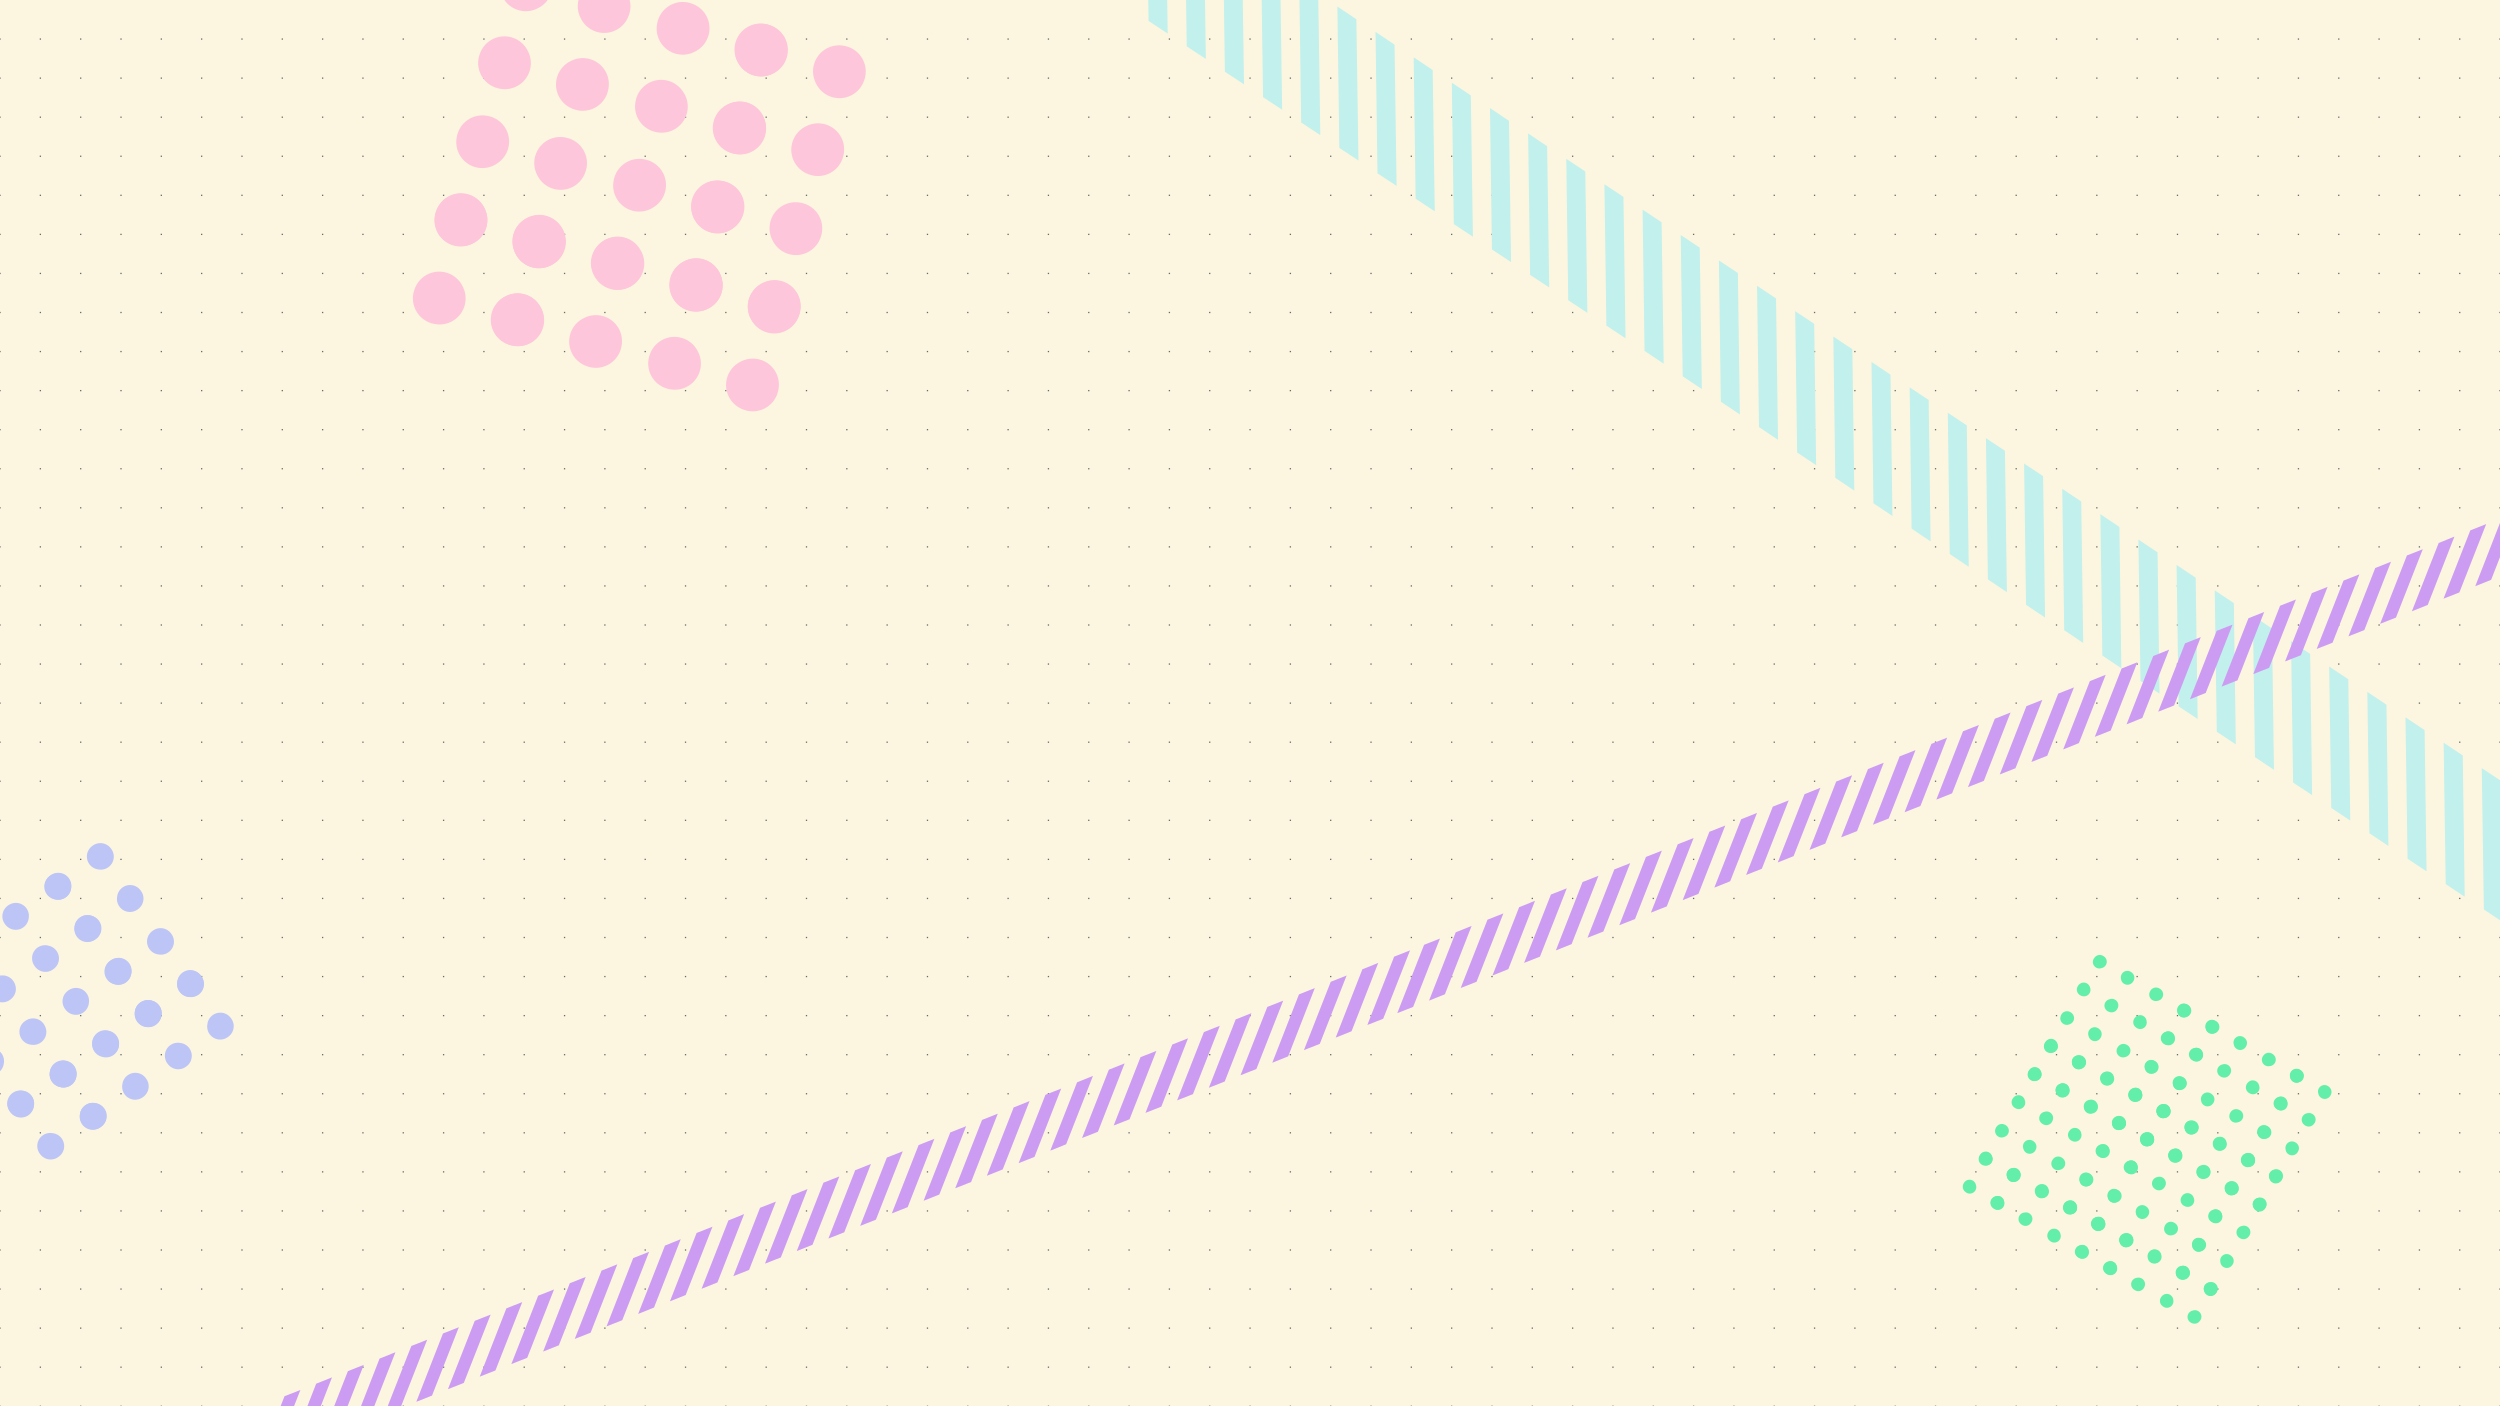 <?xml version="1.0" encoding="utf-8"?>
<!-- Generator: Adobe Illustrator 22.0.0, SVG Export Plug-In . SVG Version: 6.00 Build 0)  -->
<svg version="1.1" xmlns="http://www.w3.org/2000/svg" xmlns:xlink="http://www.w3.org/1999/xlink" x="0px" y="0px"
	 viewBox="0 0 1920 1080" style="enable-background:new 0 0 1920 1080;" xml:space="preserve">
<style type="text/css">
	.st0{fill:#FCF6E0;}
	.st1{fill:none;stroke:#646C6C;stroke-miterlimit:10;}
	.st2{fill:none;stroke:#646C6C;stroke-miterlimit:10;stroke-dasharray:0.999,29.969;}
	.st3{fill:#C2F0EC;}
	.st4{fill:#CC9CF3;}
	.st5{fill:none;stroke:#BDC5F6;stroke-width:20;stroke-linecap:round;stroke-linejoin:round;}
	.st6{fill:none;stroke:#63EFA9;stroke-width:10;stroke-linecap:round;stroke-linejoin:round;}
	.st7{fill:none;stroke:#FEC6DA;stroke-width:40;stroke-linecap:round;stroke-linejoin:round;}
</style>
<g id="Layer_1">
	<rect class="st0" width="1920" height="1080"/>
</g>
<g id="Layer_2">
	<g>
		<g>
			<line class="st1" x1="0" y1="30" x2="0.5" y2="30"/>
			<line class="st2" x1="30.5" y1="30" x2="1904.5" y2="30"/>
			<line class="st1" x1="1919.5" y1="30" x2="1920" y2="30"/>
		</g>
	</g>
	<g>
		<g>
			<line class="st1" x1="0" y1="60" x2="0.5" y2="60"/>
			<line class="st2" x1="30.5" y1="60" x2="1904.5" y2="60"/>
			<line class="st1" x1="1919.5" y1="60" x2="1920" y2="60"/>
		</g>
	</g>
	<g>
		<g>
			<line class="st1" x1="0" y1="90" x2="0.5" y2="90"/>
			<line class="st2" x1="30.5" y1="90" x2="1904.5" y2="90"/>
			<line class="st1" x1="1919.5" y1="90" x2="1920" y2="90"/>
		</g>
	</g>
	<g>
		<g>
			<line class="st1" x1="0" y1="120" x2="0.5" y2="120"/>
			<line class="st2" x1="30.5" y1="120" x2="1904.5" y2="120"/>
			<line class="st1" x1="1919.5" y1="120" x2="1920" y2="120"/>
		</g>
	</g>
	<g>
		<g>
			<line class="st1" x1="0" y1="150" x2="0.5" y2="150"/>
			<line class="st2" x1="30.5" y1="150" x2="1904.5" y2="150"/>
			<line class="st1" x1="1919.5" y1="150" x2="1920" y2="150"/>
		</g>
	</g>
	<g>
		<g>
			<line class="st1" x1="0" y1="180" x2="0.5" y2="180"/>
			<line class="st2" x1="30.5" y1="180" x2="1904.5" y2="180"/>
			<line class="st1" x1="1919.5" y1="180" x2="1920" y2="180"/>
		</g>
	</g>
	<g>
		<g>
			<line class="st1" x1="0" y1="210" x2="0.5" y2="210"/>
			<line class="st2" x1="30.5" y1="210" x2="1904.5" y2="210"/>
			<line class="st1" x1="1919.5" y1="210" x2="1920" y2="210"/>
		</g>
	</g>
	<g>
		<g>
			<line class="st1" x1="0" y1="240" x2="0.5" y2="240"/>
			<line class="st2" x1="30.5" y1="240" x2="1904.5" y2="240"/>
			<line class="st1" x1="1919.5" y1="240" x2="1920" y2="240"/>
		</g>
	</g>
	<g>
		<g>
			<line class="st1" x1="0" y1="270" x2="0.5" y2="270"/>
			<line class="st2" x1="30.5" y1="270" x2="1904.5" y2="270"/>
			<line class="st1" x1="1919.5" y1="270" x2="1920" y2="270"/>
		</g>
	</g>
	<g>
		<g>
			<line class="st1" x1="0" y1="300" x2="0.5" y2="300"/>
			<line class="st2" x1="30.5" y1="300" x2="1904.5" y2="300"/>
			<line class="st1" x1="1919.5" y1="300" x2="1920" y2="300"/>
		</g>
	</g>
	<g>
		<g>
			<line class="st1" x1="0" y1="330" x2="0.5" y2="330"/>
			<line class="st2" x1="30.5" y1="330" x2="1904.5" y2="330"/>
			<line class="st1" x1="1919.5" y1="330" x2="1920" y2="330"/>
		</g>
	</g>
	<g>
		<g>
			<line class="st1" x1="0" y1="360" x2="0.5" y2="360"/>
			<line class="st2" x1="30.5" y1="360" x2="1904.5" y2="360"/>
			<line class="st1" x1="1919.5" y1="360" x2="1920" y2="360"/>
		</g>
	</g>
	<g>
		<g>
			<line class="st1" x1="0" y1="390" x2="0.5" y2="390"/>
			<line class="st2" x1="30.5" y1="390" x2="1904.5" y2="390"/>
			<line class="st1" x1="1919.5" y1="390" x2="1920" y2="390"/>
		</g>
	</g>
	<g>
		<g>
			<line class="st1" x1="0" y1="420" x2="0.5" y2="420"/>
			<line class="st2" x1="30.5" y1="420" x2="1904.5" y2="420"/>
			<line class="st1" x1="1919.5" y1="420" x2="1920" y2="420"/>
		</g>
	</g>
	<g>
		<g>
			<line class="st1" x1="0" y1="450" x2="0.5" y2="450"/>
			<line class="st2" x1="30.5" y1="450" x2="1904.5" y2="450"/>
			<line class="st1" x1="1919.5" y1="450" x2="1920" y2="450"/>
		</g>
	</g>
	<g>
		<g>
			<line class="st1" x1="0" y1="480" x2="0.5" y2="480"/>
			<line class="st2" x1="30.5" y1="480" x2="1904.5" y2="480"/>
			<line class="st1" x1="1919.5" y1="480" x2="1920" y2="480"/>
		</g>
	</g>
	<g>
		<g>
			<line class="st1" x1="0" y1="510" x2="0.5" y2="510"/>
			<line class="st2" x1="30.5" y1="510" x2="1904.5" y2="510"/>
			<line class="st1" x1="1919.5" y1="510" x2="1920" y2="510"/>
		</g>
	</g>
	<g>
		<g>
			<line class="st1" x1="0" y1="540" x2="0.5" y2="540"/>
			<line class="st2" x1="30.5" y1="540" x2="1904.5" y2="540"/>
			<line class="st1" x1="1919.5" y1="540" x2="1920" y2="540"/>
		</g>
	</g>
	<g>
		<g>
			<line class="st1" x1="0" y1="570" x2="0.5" y2="570"/>
			<line class="st2" x1="30.5" y1="570" x2="1904.5" y2="570"/>
			<line class="st1" x1="1919.5" y1="570" x2="1920" y2="570"/>
		</g>
	</g>
	<g>
		<g>
			<line class="st1" x1="0" y1="600" x2="0.5" y2="600"/>
			<line class="st2" x1="30.5" y1="600" x2="1904.5" y2="600"/>
			<line class="st1" x1="1919.5" y1="600" x2="1920" y2="600"/>
		</g>
	</g>
	<g>
		<g>
			<line class="st1" x1="0" y1="630" x2="0.5" y2="630"/>
			<line class="st2" x1="30.5" y1="630" x2="1904.5" y2="630"/>
			<line class="st1" x1="1919.5" y1="630" x2="1920" y2="630"/>
		</g>
	</g>
	<g>
		<g>
			<line class="st1" x1="0" y1="660" x2="0.5" y2="660"/>
			<line class="st2" x1="30.5" y1="660" x2="1904.5" y2="660"/>
			<line class="st1" x1="1919.5" y1="660" x2="1920" y2="660"/>
		</g>
	</g>
	<g>
		<g>
			<line class="st1" x1="0" y1="690" x2="0.5" y2="690"/>
			<line class="st2" x1="30.5" y1="690" x2="1904.5" y2="690"/>
			<line class="st1" x1="1919.5" y1="690" x2="1920" y2="690"/>
		</g>
	</g>
	<g>
		<g>
			<line class="st1" x1="0" y1="720" x2="0.5" y2="720"/>
			<line class="st2" x1="30.5" y1="720" x2="1904.5" y2="720"/>
			<line class="st1" x1="1919.5" y1="720" x2="1920" y2="720"/>
		</g>
	</g>
	<g>
		<g>
			<line class="st1" x1="0" y1="750" x2="0.5" y2="750"/>
			<line class="st2" x1="30.5" y1="750" x2="1904.5" y2="750"/>
			<line class="st1" x1="1919.5" y1="750" x2="1920" y2="750"/>
		</g>
	</g>
	<g>
		<g>
			<line class="st1" x1="0" y1="780" x2="0.5" y2="780"/>
			<line class="st2" x1="30.5" y1="780" x2="1904.5" y2="780"/>
			<line class="st1" x1="1919.5" y1="780" x2="1920" y2="780"/>
		</g>
	</g>
	<g>
		<g>
			<line class="st1" x1="0" y1="810" x2="0.5" y2="810"/>
			<line class="st2" x1="30.5" y1="810" x2="1904.5" y2="810"/>
			<line class="st1" x1="1919.5" y1="810" x2="1920" y2="810"/>
		</g>
	</g>
	<g>
		<g>
			<line class="st1" x1="0" y1="840" x2="0.5" y2="840"/>
			<line class="st2" x1="30.5" y1="840" x2="1904.5" y2="840"/>
			<line class="st1" x1="1919.5" y1="840" x2="1920" y2="840"/>
		</g>
	</g>
	<g>
		<g>
			<line class="st1" x1="0" y1="870" x2="0.5" y2="870"/>
			<line class="st2" x1="30.5" y1="870" x2="1904.5" y2="870"/>
			<line class="st1" x1="1919.5" y1="870" x2="1920" y2="870"/>
		</g>
	</g>
	<g>
		<g>
			<line class="st1" x1="0" y1="900" x2="0.5" y2="900"/>
			<line class="st2" x1="30.5" y1="900" x2="1904.5" y2="900"/>
			<line class="st1" x1="1919.5" y1="900" x2="1920" y2="900"/>
		</g>
	</g>
	<g>
		<g>
			<line class="st1" x1="0" y1="930" x2="0.5" y2="930"/>
			<line class="st2" x1="30.5" y1="930" x2="1904.5" y2="930"/>
			<line class="st1" x1="1919.5" y1="930" x2="1920" y2="930"/>
		</g>
	</g>
	<g>
		<g>
			<line class="st1" x1="0" y1="960" x2="0.5" y2="960"/>
			<line class="st2" x1="30.5" y1="960" x2="1904.5" y2="960"/>
			<line class="st1" x1="1919.5" y1="960" x2="1920" y2="960"/>
		</g>
	</g>
	<g>
		<g>
			<line class="st1" x1="0" y1="990" x2="0.5" y2="990"/>
			<line class="st2" x1="30.5" y1="990" x2="1904.5" y2="990"/>
			<line class="st1" x1="1919.5" y1="990" x2="1920" y2="990"/>
		</g>
	</g>
	<g>
		<g>
			<line class="st1" x1="0" y1="1020" x2="0.5" y2="1020"/>
			<line class="st2" x1="30.5" y1="1020" x2="1904.5" y2="1020"/>
			<line class="st1" x1="1919.5" y1="1020" x2="1920" y2="1020"/>
		</g>
	</g>
	<g>
		<g>
			<line class="st1" x1="0" y1="1050" x2="0.5" y2="1050"/>
			<line class="st2" x1="30.5" y1="1050" x2="1904.5" y2="1050"/>
			<line class="st1" x1="1919.5" y1="1050" x2="1920" y2="1050"/>
		</g>
	</g>
	<g>
		<g>
			<line class="st1" x1="0" y1="1080" x2="0.5" y2="1080"/>
			<line class="st2" x1="30.5" y1="1080" x2="1904.5" y2="1080"/>
			<line class="st1" x1="1919.5" y1="1080" x2="1920" y2="1080"/>
		</g>
	</g>
</g>
<g id="Layer_3">
	<g>
		<polygon class="st3" points="1246.8,151.2 1232.2,141.5 1233.7,250.1 1248.4,259.8 		"/>
		<polygon class="st3" points="1217.5,131.7 1202.9,122 1204.4,230.6 1219.1,240.3 		"/>
		<polygon class="st3" points="1188.2,112.3 1173.6,102.5 1175.1,211.1 1189.8,220.8 		"/>
		<polygon class="st3" points="1158.9,92.8 1144.3,83 1145.8,191.6 1160.5,201.3 		"/>
		<polygon class="st3" points="1276.1,170.7 1261.5,161 1263,269.5 1277.7,279.3 		"/>
		<polygon class="st3" points="1305.4,190.2 1290.8,180.5 1292.3,289 1307,298.8 		"/>
		<polygon class="st3" points="1364,229.2 1349.4,219.5 1350.9,328 1365.5,337.8 		"/>
		<polygon class="st3" points="1393.3,248.7 1378.7,239 1380.2,347.5 1394.8,357.3 		"/>
		<polygon class="st3" points="1334.7,209.7 1320.1,200 1321.6,308.5 1336.2,318.3 		"/>
		<polygon class="st3" points="1041.7,14.8 1027.1,5 1028.6,113.6 1043.3,123.3 		"/>
		<polygon class="st3" points="983.1,-24.2 968.5,-34 970,74.6 984.7,84.3 		"/>
		<polygon class="st3" points="911.4,35.6 926.1,45.3 924.5,-63.2 909.9,-73 		"/>
		<polygon class="st3" points="1129.6,73.3 1115,63.5 1116.5,172.1 1131.2,181.8 		"/>
		<polygon class="st3" points="1012.4,-4.7 997.8,-14.5 999.3,94.1 1014,103.8 		"/>
		<polygon class="st3" points="953.8,-43.7 939.2,-53.5 940.7,55.1 955.4,64.8 		"/>
		<polygon class="st3" points="1100.3,53.8 1085.7,44 1087.2,152.6 1101.9,162.3 		"/>
		<polygon class="st3" points="1071,34.3 1056.4,24.5 1057.9,133.1 1072.6,142.8 		"/>
		<polygon class="st3" points="1422.6,268.2 1408,258.5 1409.5,367 1424.1,376.8 		"/>
		<polygon class="st3" points="1891.4,580.2 1876.7,570.4 1878.3,679 1892.9,688.7 		"/>
		<polygon class="st3" points="1715.6,463.2 1700.9,453.4 1702.5,562 1717.1,571.7 		"/>
		<polygon class="st3" points="1832.8,541.2 1818.1,531.4 1819.7,640 1834.3,649.7 		"/>
		<polygon class="st3" points="1803.5,521.7 1788.8,511.9 1790.4,620.5 1805,630.2 		"/>
		<polygon class="st3" points="1744.9,482.7 1730.2,472.9 1731.8,581.5 1746.4,591.2 		"/>
		<polygon class="st3" points="1774.2,502.2 1759.5,492.4 1761.1,601 1775.7,610.7 		"/>
		<polygon class="st3" points="1451.9,287.7 1437.3,278 1438.8,386.5 1453.4,396.3 		"/>
		<polygon class="st3" points="895.2,-82.7 880.6,-92.5 882.1,16.1 896.8,25.8 		"/>
		<polygon class="st3" points="1862.1,560.7 1847.4,550.9 1849,659.5 1863.6,669.2 		"/>
		<polygon class="st3" points="1906,589.9 1907.6,698.5 1922.2,708.2 1920.7,599.7 		"/>
		<polygon class="st3" points="1539.8,346.2 1525.2,336.5 1526.7,445 1541.3,454.8 		"/>
		<polygon class="st3" points="1510.5,326.7 1495.9,317 1497.4,425.5 1512,435.3 		"/>
		<polygon class="st3" points="1686.3,443.7 1671.6,433.9 1673.2,542.5 1687.8,552.2 		"/>
		<polygon class="st3" points="1481.2,307.2 1466.6,297.5 1468.1,406 1482.7,415.8 		"/>
		<polygon class="st3" points="1569.1,365.7 1554.5,356 1556,464.5 1570.6,474.3 		"/>
		<polygon class="st3" points="1657,424.2 1642.3,414.4 1643.9,523 1658.5,532.7 		"/>
		<polygon class="st3" points="1627.7,404.7 1613.1,394.9 1614.6,503.5 1629.2,513.2 		"/>
		<polygon class="st3" points="1598.4,385.2 1583.8,375.4 1585.3,484 1599.9,493.8 		"/>
	</g>
	<g>
		<g>
			<polygon class="st4" points="522.8,951.7 510.7,956.6 490.1,1009.1 502.3,1004.2 			"/>
			<polygon class="st4" points="498.5,961.4 486.3,966.2 465.8,1018.7 477.9,1013.9 			"/>
			<polygon class="st4" points="474.1,971 462,975.8 441.4,1028.3 453.6,1023.5 			"/>
			<polygon class="st4" points="449.8,980.7 437.6,985.5 417.1,1038 429.2,1033.2 			"/>
			<polygon class="st4" points="547.2,942.1 535,946.9 514.5,999.4 526.6,994.6 			"/>
			<polygon class="st4" points="571.5,932.4 559.4,937.3 538.8,989.8 551,984.9 			"/>
			<polygon class="st4" points="620.2,913.2 608.1,918 587.5,970.5 599.7,965.7 			"/>
			<polygon class="st4" points="644.6,903.5 632.4,908.3 611.9,960.8 624,956 			"/>
			<polygon class="st4" points="595.9,922.8 583.7,927.6 563.2,980.1 575.3,975.3 			"/>
			<polygon class="st4" points="352.4,1019.3 340.2,1024.1 319.7,1076.6 331.8,1071.8 			"/>
			<polygon class="st4" points="303.7,1038.5 291.5,1043.4 271,1095.9 283.1,1091 			"/>
			<polygon class="st4" points="222.3,1115.2 234.5,1110.3 255,1057.8 242.8,1062.7 			"/>
			<polygon class="st4" points="425.5,990.3 413.3,995.1 392.7,1047.6 404.9,1042.8 			"/>
			<polygon class="st4" points="328.1,1028.9 315.9,1033.7 295.3,1086.2 307.5,1081.4 			"/>
			<polygon class="st4" points="279.4,1048.2 267.2,1053 246.6,1105.5 258.8,1100.7 			"/>
			<polygon class="st4" points="401.1,1000 388.9,1004.8 368.4,1057.3 380.5,1052.5 			"/>
			<polygon class="st4" points="376.8,1009.6 364.6,1014.4 344,1066.9 356.2,1062.1 			"/>
			<polygon class="st4" points="668.9,893.9 656.8,898.7 636.2,951.2 648.4,946.4 			"/>
			<polygon class="st4" points="1058.5,739.5 1046.3,744.4 1025.8,796.9 1038,792 			"/>
			<polygon class="st4" points="912.4,797.4 900.3,802.2 879.7,854.7 891.9,849.9 			"/>
			<polygon class="st4" points="1009.8,758.8 997.6,763.7 977.1,816.2 989.3,811.3 			"/>
			<polygon class="st4" points="985.5,768.5 973.3,773.3 952.7,825.8 964.9,821 			"/>
			<polygon class="st4" points="936.8,787.8 924.6,792.6 904,845.1 916.2,840.3 			"/>
			<polygon class="st4" points="961.1,778.1 949,782.9 928.4,835.4 940.6,830.6 			"/>
			<polygon class="st4" points="693.3,884.2 681.1,889 660.6,941.5 672.7,936.7 			"/>
			<polygon class="st4" points="230.7,1067.5 218.5,1072.3 197.9,1124.8 210.1,1120 			"/>
			<polygon class="st4" points="1034.2,749.2 1022,754 1001.4,806.5 1013.6,801.7 			"/>
			<polygon class="st4" points="1070.7,734.7 1050.1,787.2 1062.3,782.4 1082.9,729.9 			"/>
			<polygon class="st4" points="766.3,855.3 754.2,860.1 733.6,912.6 745.8,907.8 			"/>
			<polygon class="st4" points="742,864.9 729.8,869.7 709.3,922.2 721.4,917.4 			"/>
			<polygon class="st4" points="888.1,807.1 875.9,811.9 855.3,864.4 867.5,859.6 			"/>
			<polygon class="st4" points="717.6,874.6 705.5,879.4 684.9,931.9 697.1,927.1 			"/>
			<polygon class="st4" points="790.7,845.6 778.5,850.5 757.9,903 770.1,898.1 			"/>
			<polygon class="st4" points="863.7,816.7 851.6,821.5 831,874 843.2,869.2 			"/>
			<polygon class="st4" points="839.4,826.3 827.2,831.2 806.6,883.7 818.8,878.8 			"/>
			<polygon class="st4" points="815,836 802.9,840.8 782.3,893.3 794.5,888.5 			"/>
		</g>
		<g>
			<polygon class="st4" points="1398.1,605 1385.9,609.9 1365.3,662.4 1377.5,657.5 			"/>
			<polygon class="st4" points="1373.7,614.7 1361.5,619.5 1341,672 1353.1,667.2 			"/>
			<polygon class="st4" points="1349.4,624.3 1337.2,629.2 1316.6,681.7 1328.8,676.8 			"/>
			<polygon class="st4" points="1325,634 1312.8,638.8 1292.3,691.3 1304.4,686.5 			"/>
			<polygon class="st4" points="1422.4,595.4 1410.2,600.2 1389.7,652.7 1401.8,647.9 			"/>
			<polygon class="st4" points="1446.7,585.8 1434.6,590.6 1414,643.1 1426.2,638.3 			"/>
			<polygon class="st4" points="1495.4,566.5 1483.3,571.3 1462.7,623.8 1474.9,619 			"/>
			<polygon class="st4" points="1519.8,556.8 1507.6,561.6 1487.1,614.1 1499.2,609.3 			"/>
			<polygon class="st4" points="1471.1,576.1 1458.9,580.9 1438.4,633.4 1450.5,628.6 			"/>
			<polygon class="st4" points="1227.6,672.6 1215.4,677.4 1194.9,729.9 1207,725.1 			"/>
			<polygon class="st4" points="1178.9,691.8 1166.7,696.7 1146.2,749.2 1158.4,744.3 			"/>
			<polygon class="st4" points="1097.5,768.5 1109.7,763.6 1130.2,711.1 1118,716 			"/>
			<polygon class="st4" points="1300.7,643.6 1288.5,648.4 1267.9,700.9 1280.1,696.1 			"/>
			<polygon class="st4" points="1203.3,682.2 1191.1,687 1170.5,739.5 1182.7,734.7 			"/>
			<polygon class="st4" points="1154.6,701.5 1142.4,706.3 1121.8,758.8 1134,754 			"/>
			<polygon class="st4" points="1276.3,653.3 1264.1,658.1 1243.6,710.6 1255.7,705.8 			"/>
			<polygon class="st4" points="1252,662.9 1239.8,667.7 1219.2,720.2 1231.4,715.4 			"/>
			<polygon class="st4" points="1544.1,547.2 1532,552 1511.4,604.5 1523.6,599.7 			"/>
			<polygon class="st4" points="1933.7,392.8 1921.5,397.7 1901,450.2 1913.2,445.3 			"/>
			<polygon class="st4" points="1787.6,450.7 1775.5,455.5 1754.9,508 1767.1,503.2 			"/>
			<polygon class="st4" points="1885,412.1 1872.9,417 1852.3,469.5 1864.5,464.6 			"/>
			<polygon class="st4" points="1860.7,421.8 1848.5,426.6 1827.9,479.1 1840.1,474.3 			"/>
			<polygon class="st4" points="1812,441.1 1799.8,445.9 1779.2,498.4 1791.4,493.6 			"/>
			<polygon class="st4" points="1836.3,431.4 1824.2,436.2 1803.6,488.7 1815.8,483.9 			"/>
			<polygon class="st4" points="1568.5,537.5 1556.3,542.3 1535.8,594.8 1547.9,590 			"/>
			<polygon class="st4" points="1105.9,720.8 1093.7,725.6 1073.1,778.1 1085.3,773.3 			"/>
			<polygon class="st4" points="1909.4,402.5 1897.2,407.3 1876.6,459.8 1888.8,455 			"/>
			<polygon class="st4" points="1945.9,388 1925.3,440.5 1937.5,435.7 1958.1,383.2 			"/>
			<polygon class="st4" points="1641.5,508.6 1629.4,513.4 1608.8,565.9 1621,561.1 			"/>
			<polygon class="st4" points="1617.2,518.2 1605,523.1 1584.5,575.6 1596.6,570.7 			"/>
			<polygon class="st4" points="1763.3,460.4 1751.1,465.2 1730.5,517.7 1742.7,512.9 			"/>
			<polygon class="st4" points="1592.8,527.9 1580.7,532.7 1560.1,585.2 1572.3,580.4 			"/>
			<polygon class="st4" points="1665.9,498.9 1653.7,503.8 1633.2,556.3 1645.3,551.4 			"/>
			<polygon class="st4" points="1738.9,470 1726.8,474.8 1706.2,527.3 1718.4,522.5 			"/>
			<polygon class="st4" points="1714.6,479.7 1702.4,484.5 1681.9,537 1694,532.2 			"/>
			<polygon class="st4" points="1690.2,489.3 1678.1,494.1 1657.5,546.6 1669.7,541.8 			"/>
		</g>
	</g>
</g>
<g id="Layer_4">
	<g>
		<g>
			<g>
				<polyline class="st5" points="103.9,833.9 104.2,834.3 103.8,834.6 				"/>
				<polyline class="st5" points="72,857.1 71.6,857.4 71.3,857 				"/>
				<polyline class="st5" points="48.8,825.2 48.5,824.8 48.9,824.5 				"/>
				<polyline class="st5" points="80.7,801.9 81.1,801.6 81.4,802.1 				"/>
			</g>
		</g>
		<g>
			<g>
				<polyline class="st5" points="71.3,857 71.6,857.4 71.2,857.7 				"/>
				<polyline class="st5" points="39.3,880.2 38.9,880.5 38.6,880.1 				"/>
				<polyline class="st5" points="16.1,848.3 15.8,847.9 16.2,847.6 				"/>
				<polyline class="st5" points="48.1,825 48.5,824.8 48.8,825.2 				"/>
			</g>
		</g>
		<g>
			<g>
				<polyline class="st5" points="48.2,824.4 48.5,824.8 48.1,825 				"/>
				<polyline class="st5" points="16.2,847.6 15.8,847.9 15.5,847.5 				"/>
				<polyline class="st5" points="-7,815.6 -7.3,815.2 -6.9,814.9 				"/>
				<polyline class="st5" points="24.9,792.4 25.4,792.1 25.6,792.5 				"/>
			</g>
		</g>
		<g>
			<g>
				<polyline class="st5" points="169.2,787.7 169.5,788.1 169.1,788.4 				"/>
				<polyline class="st5" points="137.3,810.9 136.9,811.2 136.6,810.8 				"/>
				<polyline class="st5" points="114,778.9 113.8,778.5 114.2,778.2 				"/>
				<polyline class="st5" points="146,755.7 146.4,755.4 146.7,755.8 				"/>
			</g>
		</g>
		<g>
			<g>
				<polyline class="st5" points="146.1,755 146.4,755.4 146,755.7 				"/>
				<polyline class="st5" points="114.2,778.2 113.8,778.5 113.5,778.1 				"/>
				<polyline class="st5" points="90.9,746.3 90.6,745.9 91.1,745.6 				"/>
				<polyline class="st5" points="122.9,723.1 123.3,722.8 123.6,723.2 				"/>
			</g>
		</g>
		<g>
			<g>
				<polyline class="st5" points="113.5,778.1 113.8,778.5 113.4,778.8 				"/>
				<polyline class="st5" points="81.5,801.4 81.1,801.6 80.8,801.2 				"/>
				<polyline class="st5" points="58.3,769.4 58,769 58.4,768.7 				"/>
				<polyline class="st5" points="90.2,746.2 90.6,745.9 90.9,746.3 				"/>
			</g>
		</g>
		<g>
			<g>
				<polyline class="st5" points="2,759.1 2.2,759.5 1.8,759.8 				"/>
				<polyline class="st5" points="-30,782.3 -30.4,782.6 -30.7,782.2 				"/>
				<polyline class="st5" points="-53.2,750.3 -53.5,749.9 -53.1,749.6 				"/>
				<polyline class="st5" points="-21.3,727.1 -20.9,726.8 -20.6,727.2 				"/>
			</g>
		</g>
		<g>
			<g>
				<polyline class="st5" points="99.9,689.7 100.2,690.1 99.8,690.4 				"/>
				<polyline class="st5" points="67.9,713 67.5,713.2 67.2,712.8 				"/>
				<polyline class="st5" points="44.7,681 44.4,680.6 44.8,680.3 				"/>
				<polyline class="st5" points="76.7,657.8 77.1,657.5 77.4,657.9 				"/>
			</g>
		</g>
		<g>
			<g>
				<polyline class="st5" points="67.2,712.8 67.5,713.2 67.1,713.5 				"/>
				<polyline class="st5" points="35.3,736.1 34.9,736.4 34.6,735.9 				"/>
				<polyline class="st5" points="12.1,704.1 11.8,703.7 12.2,703.4 				"/>
				<polyline class="st5" points="44,680.9 44.4,680.6 44.7,681 				"/>
			</g>
		</g>
	</g>
	<g>
		<g>
			<g>
				<g>
					<polyline class="st6" points="1606,849.5 1605.7,849.9 1605.3,849.7 					"/>
					<polyline class="st6" points="1584.5,837.7 1584.1,837.4 1584.3,837 					"/>
					<polyline class="st6" points="1596.4,816.2 1596.6,815.8 1597.1,816 					"/>
					<polyline class="st6" points="1617.8,828.1 1618.3,828.3 1618,828.7 					"/>
				</g>
			</g>
			<g>
				<g>
					<polyline class="st6" points="1584.3,837 1584.1,837.4 1583.7,837.2 					"/>
					<polyline class="st6" points="1562.9,825.1 1562.5,824.9 1562.7,824.5 					"/>
					<polyline class="st6" points="1574.7,803.7 1575,803.3 1575.4,803.5 					"/>
					<polyline class="st6" points="1596.2,815.5 1596.6,815.8 1596.4,816.2 					"/>
				</g>
			</g>
			<g>
				<g>
					<polyline class="st6" points="1596.9,815.4 1596.6,815.8 1596.2,815.5 					"/>
					<polyline class="st6" points="1575.4,803.5 1575,803.3 1575.2,802.8 					"/>
					<polyline class="st6" points="1587.3,782.1 1587.5,781.6 1587.9,781.9 					"/>
					<polyline class="st6" points="1608.7,793.9 1609.1,794.2 1608.9,794.6 					"/>
				</g>
			</g>
			<g>
				<g>
					<polyline class="st6" points="1649.3,874.6 1649,875 1648.6,874.7 					"/>
					<polyline class="st6" points="1627.8,862.7 1627.4,862.5 1627.6,862 					"/>
					<polyline class="st6" points="1639.6,841.3 1639.9,840.8 1640.3,841.1 					"/>
					<polyline class="st6" points="1661.1,853.1 1661.5,853.4 1661.3,853.8 					"/>
				</g>
			</g>
			<g>
				<g>
					<polyline class="st6" points="1661.8,852.9 1661.5,853.4 1661.1,853.1 					"/>
					<polyline class="st6" points="1640.3,841.1 1639.9,840.8 1640.1,840.4 					"/>
					<polyline class="st6" points="1652.2,819.6 1652.4,819.2 1652.8,819.5 					"/>
					<polyline class="st6" points="1673.6,831.5 1674.1,831.7 1673.8,832.2 					"/>
				</g>
			</g>
			<g>
				<g>
					<polyline class="st6" points="1640.1,840.4 1639.9,840.8 1639.5,840.6 					"/>
					<polyline class="st6" points="1618.7,828.6 1618.3,828.3 1618.5,827.9 					"/>
					<polyline class="st6" points="1630.5,807.1 1630.8,806.7 1631.2,806.9 					"/>
					<polyline class="st6" points="1652,819 1652.4,819.2 1652.2,819.6 					"/>
				</g>
			</g>
			<g>
				<g>
					<polyline class="st6" points="1621.9,772.1 1621.7,772.5 1621.2,772.3 					"/>
					<polyline class="st6" points="1600.5,760.2 1600,760 1600.3,759.6 					"/>
					<polyline class="st6" points="1612.3,738.8 1612.6,738.4 1613,738.6 					"/>
					<polyline class="st6" points="1633.8,750.6 1634.2,750.9 1633.9,751.3 					"/>
				</g>
			</g>
			<g>
				<g>
					<polyline class="st6" points="1686.8,809.7 1686.6,810.1 1686.1,809.8 					"/>
					<polyline class="st6" points="1665.4,797.8 1664.9,797.6 1665.2,797.1 					"/>
					<polyline class="st6" points="1677.2,776.4 1677.5,775.9 1677.9,776.2 					"/>
					<polyline class="st6" points="1698.7,788.2 1699.1,788.5 1698.9,788.9 					"/>
				</g>
			</g>
			<g>
				<g>
					<polyline class="st6" points="1665.2,797.1 1664.9,797.6 1664.5,797.3 					"/>
					<polyline class="st6" points="1643.7,785.3 1643.3,785 1643.6,784.6 					"/>
					<polyline class="st6" points="1655.6,763.8 1655.8,763.4 1656.3,763.7 					"/>
					<polyline class="st6" points="1677,775.7 1677.5,775.9 1677.2,776.4 					"/>
				</g>
			</g>
		</g>
		<g>
			<g>
				<g>
					<polyline class="st6" points="1555.9,936.1 1555.6,936.5 1555.2,936.2 					"/>
					<polyline class="st6" points="1534.4,924.2 1534,924 1534.2,923.5 					"/>
					<polyline class="st6" points="1546.3,902.8 1546.5,902.3 1546.9,902.6 					"/>
					<polyline class="st6" points="1567.7,914.6 1568.2,914.9 1567.9,915.3 					"/>
				</g>
			</g>
			<g>
				<g>
					<polyline class="st6" points="1534.2,923.5 1534,924 1533.6,923.7 					"/>
					<polyline class="st6" points="1512.8,911.7 1512.4,911.4 1512.6,911 					"/>
					<polyline class="st6" points="1524.6,890.2 1524.9,889.8 1525.3,890.1 					"/>
					<polyline class="st6" points="1546.1,902.1 1546.5,902.3 1546.3,902.8 					"/>
				</g>
			</g>
			<g>
				<g>
					<polyline class="st6" points="1546.8,901.9 1546.5,902.3 1546.1,902.1 					"/>
					<polyline class="st6" points="1525.3,890.1 1524.9,889.8 1525.1,889.4 					"/>
					<polyline class="st6" points="1537.2,868.6 1537.4,868.2 1537.8,868.4 					"/>
					<polyline class="st6" points="1558.6,880.4 1559,880.7 1558.8,881.1 					"/>
				</g>
			</g>
			<g>
				<g>
					<polyline class="st6" points="1599.1,961.1 1598.9,961.5 1598.5,961.3 					"/>
					<polyline class="st6" points="1577.7,949.3 1577.3,949 1577.5,948.6 					"/>
					<polyline class="st6" points="1589.5,927.8 1589.8,927.4 1590.2,927.6 					"/>
					<polyline class="st6" points="1611,939.7 1611.4,939.9 1611.2,940.3 					"/>
				</g>
			</g>
			<g>
				<g>
					<polyline class="st6" points="1611.7,939.5 1611.4,939.9 1611,939.7 					"/>
					<polyline class="st6" points="1590.2,927.6 1589.8,927.4 1590,926.9 					"/>
					<polyline class="st6" points="1602.1,906.2 1602.3,905.7 1602.7,906 					"/>
					<polyline class="st6" points="1623.5,918 1623.9,918.3 1623.7,918.7 					"/>
				</g>
			</g>
			<g>
				<g>
					<polyline class="st6" points="1590,926.9 1589.8,927.4 1589.4,927.1 					"/>
					<polyline class="st6" points="1568.6,915.1 1568.2,914.9 1568.4,914.4 					"/>
					<polyline class="st6" points="1580.4,893.7 1580.7,893.2 1581.1,893.5 					"/>
					<polyline class="st6" points="1601.9,905.5 1602.3,905.7 1602.1,906.2 					"/>
				</g>
			</g>
			<g>
				<g>
					<polyline class="st6" points="1571.8,858.6 1571.6,859.1 1571.1,858.8 					"/>
					<polyline class="st6" points="1550.4,846.8 1549.9,846.5 1550.2,846.1 					"/>
					<polyline class="st6" points="1562.2,825.3 1562.5,824.9 1562.9,825.1 					"/>
					<polyline class="st6" points="1583.7,837.2 1584.1,837.4 1583.8,837.9 					"/>
				</g>
			</g>
			<g>
				<g>
					<polyline class="st6" points="1636.7,896.2 1636.5,896.6 1636,896.4 					"/>
					<polyline class="st6" points="1615.3,884.4 1614.8,884.1 1615.1,883.7 					"/>
					<polyline class="st6" points="1627.1,862.9 1627.4,862.5 1627.8,862.7 					"/>
					<polyline class="st6" points="1648.6,874.7 1649,875 1648.7,875.4 					"/>
				</g>
			</g>
			<g>
				<g>
					<polyline class="st6" points="1615.1,883.7 1614.8,884.1 1614.4,883.9 					"/>
					<polyline class="st6" points="1593.6,871.8 1593.2,871.6 1593.5,871.2 					"/>
					<polyline class="st6" points="1605.5,850.4 1605.7,849.9 1606.2,850.2 					"/>
					<polyline class="st6" points="1626.9,862.2 1627.4,862.5 1627.1,862.9 					"/>
				</g>
			</g>
		</g>
		<g>
			<g>
				<g>
					<polyline class="st6" points="1692.5,899.6 1692.3,900.1 1691.8,899.8 					"/>
					<polyline class="st6" points="1671.1,887.8 1670.6,887.5 1670.9,887.1 					"/>
					<polyline class="st6" points="1682.9,866.3 1683.2,865.9 1683.6,866.1 					"/>
					<polyline class="st6" points="1704.4,878.2 1704.8,878.4 1704.5,878.8 					"/>
				</g>
			</g>
			<g>
				<g>
					<polyline class="st6" points="1670.9,887.1 1670.6,887.5 1670.2,887.3 					"/>
					<polyline class="st6" points="1649.4,875.3 1649,875 1649.3,874.6 					"/>
					<polyline class="st6" points="1661.3,853.8 1661.5,853.4 1662,853.6 					"/>
					<polyline class="st6" points="1682.7,865.6 1683.2,865.9 1682.9,866.3 					"/>
				</g>
			</g>
			<g>
				<g>
					<polyline class="st6" points="1683.4,865.5 1683.2,865.9 1682.7,865.6 					"/>
					<polyline class="st6" points="1662,853.6 1661.5,853.4 1661.8,852.9 					"/>
					<polyline class="st6" points="1673.8,832.2 1674.1,831.7 1674.5,832 					"/>
					<polyline class="st6" points="1695.3,844 1695.7,844.3 1695.4,844.7 					"/>
				</g>
			</g>
			<g>
				<g>
					<polyline class="st6" points="1735.8,924.7 1735.5,925.1 1735.1,924.9 					"/>
					<polyline class="st6" points="1714.3,912.8 1713.9,912.6 1714.2,912.1 					"/>
					<polyline class="st6" points="1726.2,891.4 1726.4,890.9 1726.9,891.2 					"/>
					<polyline class="st6" points="1747.6,903.2 1748.1,903.5 1747.8,903.9 					"/>
				</g>
			</g>
			<g>
				<g>
					<polyline class="st6" points="1748.3,903 1748.1,903.5 1747.6,903.2 					"/>
					<polyline class="st6" points="1726.9,891.2 1726.4,890.9 1726.7,890.5 					"/>
					<polyline class="st6" points="1738.7,869.7 1739,869.3 1739.4,869.6 					"/>
					<polyline class="st6" points="1760.2,881.6 1760.6,881.8 1760.3,882.3 					"/>
				</g>
			</g>
			<g>
				<g>
					<polyline class="st6" points="1726.7,890.5 1726.4,890.9 1726,890.7 					"/>
					<polyline class="st6" points="1705.2,878.7 1704.8,878.4 1705,878 					"/>
					<polyline class="st6" points="1717.1,857.2 1717.3,856.8 1717.8,857 					"/>
					<polyline class="st6" points="1738.5,869.1 1739,869.3 1738.7,869.7 					"/>
				</g>
			</g>
			<g>
				<g>
					<polyline class="st6" points="1708.5,822.2 1708.2,822.6 1707.8,822.4 					"/>
					<polyline class="st6" points="1687,810.3 1686.6,810.1 1686.8,809.7 					"/>
					<polyline class="st6" points="1698.9,788.9 1699.1,788.5 1699.5,788.7 					"/>
					<polyline class="st6" points="1720.3,800.7 1720.7,801 1720.5,801.4 					"/>
				</g>
			</g>
			<g>
				<g>
					<polyline class="st6" points="1773.4,859.8 1773.1,860.2 1772.7,859.9 					"/>
					<polyline class="st6" points="1751.9,847.9 1751.5,847.7 1751.7,847.2 					"/>
					<polyline class="st6" points="1763.8,826.5 1764,826 1764.4,826.3 					"/>
					<polyline class="st6" points="1785.2,838.3 1785.6,838.6 1785.4,839 					"/>
				</g>
			</g>
			<g>
				<g>
					<polyline class="st6" points="1751.7,847.2 1751.5,847.7 1751.1,847.4 					"/>
					<polyline class="st6" points="1730.3,835.4 1729.8,835.1 1730.1,834.7 					"/>
					<polyline class="st6" points="1742.1,813.9 1742.4,813.5 1742.8,813.8 					"/>
					<polyline class="st6" points="1763.6,825.8 1764,826 1763.8,826.5 					"/>
				</g>
			</g>
		</g>
		<g>
			<g>
				<g>
					<polyline class="st6" points="1642.4,986.2 1642.2,986.6 1641.7,986.3 					"/>
					<polyline class="st6" points="1621,974.3 1620.5,974.1 1620.8,973.6 					"/>
					<polyline class="st6" points="1632.8,952.9 1633.1,952.4 1633.5,952.7 					"/>
					<polyline class="st6" points="1654.3,964.7 1654.7,965 1654.4,965.4 					"/>
				</g>
			</g>
			<g>
				<g>
					<polyline class="st6" points="1620.8,973.6 1620.5,974.1 1620.1,973.8 					"/>
					<polyline class="st6" points="1599.3,961.8 1598.9,961.5 1599.1,961.1 					"/>
					<polyline class="st6" points="1611.2,940.3 1611.4,939.9 1611.9,940.2 					"/>
					<polyline class="st6" points="1632.6,952.2 1633.1,952.4 1632.8,952.9 					"/>
				</g>
			</g>
			<g>
				<g>
					<polyline class="st6" points="1633.3,952 1633.1,952.4 1632.6,952.2 					"/>
					<polyline class="st6" points="1611.9,940.2 1611.4,939.9 1611.7,939.5 					"/>
					<polyline class="st6" points="1623.7,918.7 1623.9,918.3 1624.4,918.5 					"/>
					<polyline class="st6" points="1645.2,930.5 1645.6,930.8 1645.3,931.2 					"/>
				</g>
			</g>
			<g>
				<g>
					<polyline class="st6" points="1685.7,1011.2 1685.4,1011.6 1685,1011.4 					"/>
					<polyline class="st6" points="1664.2,999.4 1663.8,999.1 1664.1,998.7 					"/>
					<polyline class="st6" points="1676.1,977.9 1676.3,977.5 1676.8,977.7 					"/>
					<polyline class="st6" points="1697.5,989.8 1698,990 1697.7,990.4 					"/>
				</g>
			</g>
			<g>
				<g>
					<polyline class="st6" points="1698.2,989.6 1698,990 1697.5,989.8 					"/>
					<polyline class="st6" points="1676.8,977.7 1676.3,977.5 1676.6,977.1 					"/>
					<polyline class="st6" points="1688.6,956.3 1688.9,955.8 1689.3,956.1 					"/>
					<polyline class="st6" points="1710.1,968.1 1710.5,968.4 1710.2,968.8 					"/>
				</g>
			</g>
			<g>
				<g>
					<polyline class="st6" points="1676.6,977.1 1676.3,977.5 1675.9,977.2 					"/>
					<polyline class="st6" points="1655.1,965.2 1654.7,965 1654.9,964.5 					"/>
					<polyline class="st6" points="1667,943.8 1667.2,943.3 1667.7,943.6 					"/>
					<polyline class="st6" points="1688.4,955.6 1688.9,955.8 1688.6,956.3 					"/>
				</g>
			</g>
			<g>
				<g>
					<polyline class="st6" points="1658.4,908.7 1658.1,909.2 1657.7,908.9 					"/>
					<polyline class="st6" points="1636.9,896.9 1636.5,896.6 1636.7,896.2 					"/>
					<polyline class="st6" points="1648.7,875.4 1649,875 1649.4,875.3 					"/>
					<polyline class="st6" points="1670.2,887.3 1670.6,887.5 1670.4,888 					"/>
				</g>
			</g>
			<g>
				<g>
					<polyline class="st6" points="1723.3,946.3 1723,946.7 1722.6,946.5 					"/>
					<polyline class="st6" points="1701.8,934.5 1701.4,934.2 1701.6,933.8 					"/>
					<polyline class="st6" points="1713.7,913 1713.9,912.6 1714.3,912.8 					"/>
					<polyline class="st6" points="1735.1,924.9 1735.5,925.1 1735.3,925.5 					"/>
				</g>
			</g>
			<g>
				<g>
					<polyline class="st6" points="1701.6,933.8 1701.4,934.2 1700.9,934 					"/>
					<polyline class="st6" points="1680.2,921.9 1679.7,921.7 1680,921.3 					"/>
					<polyline class="st6" points="1692,900.5 1692.3,900.1 1692.7,900.3 					"/>
					<polyline class="st6" points="1713.5,912.3 1713.9,912.6 1713.7,913 					"/>
				</g>
			</g>
		</g>
	</g>
	<g>
		<g>
			<g>
				<polyline class="st7" points="457.7,262 457.6,262.5 457.1,262.3 				"/>
				<polyline class="st7" points="397.9,245.9 397.4,245.8 397.5,245.3 				"/>
				<polyline class="st7" points="413.9,186 414.1,185.5 414.6,185.7 				"/>
				<polyline class="st7" points="473.8,202.1 474.3,202.2 474.2,202.7 				"/>
			</g>
		</g>
		<g>
			<g>
				<polyline class="st7" points="397.5,245.3 397.4,245.8 396.9,245.6 				"/>
				<polyline class="st7" points="337.6,229.2 337.1,229.1 337.3,228.6 				"/>
				<polyline class="st7" points="353.7,169.3 353.8,168.8 354.3,169 				"/>
				<polyline class="st7" points="413.6,185.4 414.1,185.5 413.9,186 				"/>
			</g>
		</g>
		<g>
			<g>
				<polyline class="st7" points="414.2,185 414.1,185.5 413.6,185.4 				"/>
				<polyline class="st7" points="354.3,169 353.8,168.8 354,168.4 				"/>
				<polyline class="st7" points="370.4,109.1 370.5,108.6 371,108.7 				"/>
				<polyline class="st7" points="430.3,125.2 430.8,125.3 430.6,125.8 				"/>
			</g>
		</g>
		<g>
			<g>
				<polyline class="st7" points="578.2,295.4 578.1,295.9 577.6,295.7 				"/>
				<polyline class="st7" points="518.3,279.3 517.8,279.2 518,278.7 				"/>
				<polyline class="st7" points="534.4,219.4 534.5,218.9 535,219.1 				"/>
				<polyline class="st7" points="594.3,235.5 594.8,235.6 594.6,236.1 				"/>
			</g>
		</g>
		<g>
			<g>
				<polyline class="st7" points="594.9,235.1 594.8,235.6 594.3,235.5 				"/>
				<polyline class="st7" points="535,219.1 534.5,218.9 534.7,218.4 				"/>
				<polyline class="st7" points="551.1,159.2 551.2,158.7 551.7,158.8 				"/>
				<polyline class="st7" points="611,175.3 611.5,175.4 611.3,175.9 				"/>
			</g>
		</g>
		<g>
			<g>
				<polyline class="st7" points="534.7,218.4 534.5,218.9 534,218.8 				"/>
				<polyline class="st7" points="474.8,202.4 474.3,202.2 474.4,201.7 				"/>
				<polyline class="st7" points="490.9,142.5 491,142 491.5,142.1 				"/>
				<polyline class="st7" points="550.7,158.6 551.2,158.7 551.1,159.2 				"/>
			</g>
		</g>
		<g>
			<g>
				<polyline class="st7" points="447.6,64.6 447.5,65.1 447,64.9 				"/>
				<polyline class="st7" points="387.7,48.5 387.2,48.4 387.4,47.9 				"/>
				<polyline class="st7" points="403.8,-11.4 403.9,-11.9 404.4,-11.7 				"/>
				<polyline class="st7" points="463.7,4.7 464.2,4.8 464,5.3 				"/>
			</g>
		</g>
		<g>
			<g>
				<polyline class="st7" points="628.3,114.7 628.2,115.2 627.7,115 				"/>
				<polyline class="st7" points="568.4,98.6 567.9,98.5 568.1,98 				"/>
				<polyline class="st7" points="584.5,38.7 584.6,38.2 585.1,38.4 				"/>
				<polyline class="st7" points="644.4,54.8 644.9,54.9 644.7,55.4 				"/>
			</g>
		</g>
		<g>
			<g>
				<polyline class="st7" points="568.1,98 567.9,98.5 567.4,98.3 				"/>
				<polyline class="st7" points="508.2,81.9 507.7,81.8 507.8,81.3 				"/>
				<polyline class="st7" points="524.3,22 524.4,21.5 524.9,21.7 				"/>
				<polyline class="st7" points="584.1,38.1 584.6,38.2 584.5,38.7 				"/>
			</g>
		</g>
	</g>
</g>
</svg>
